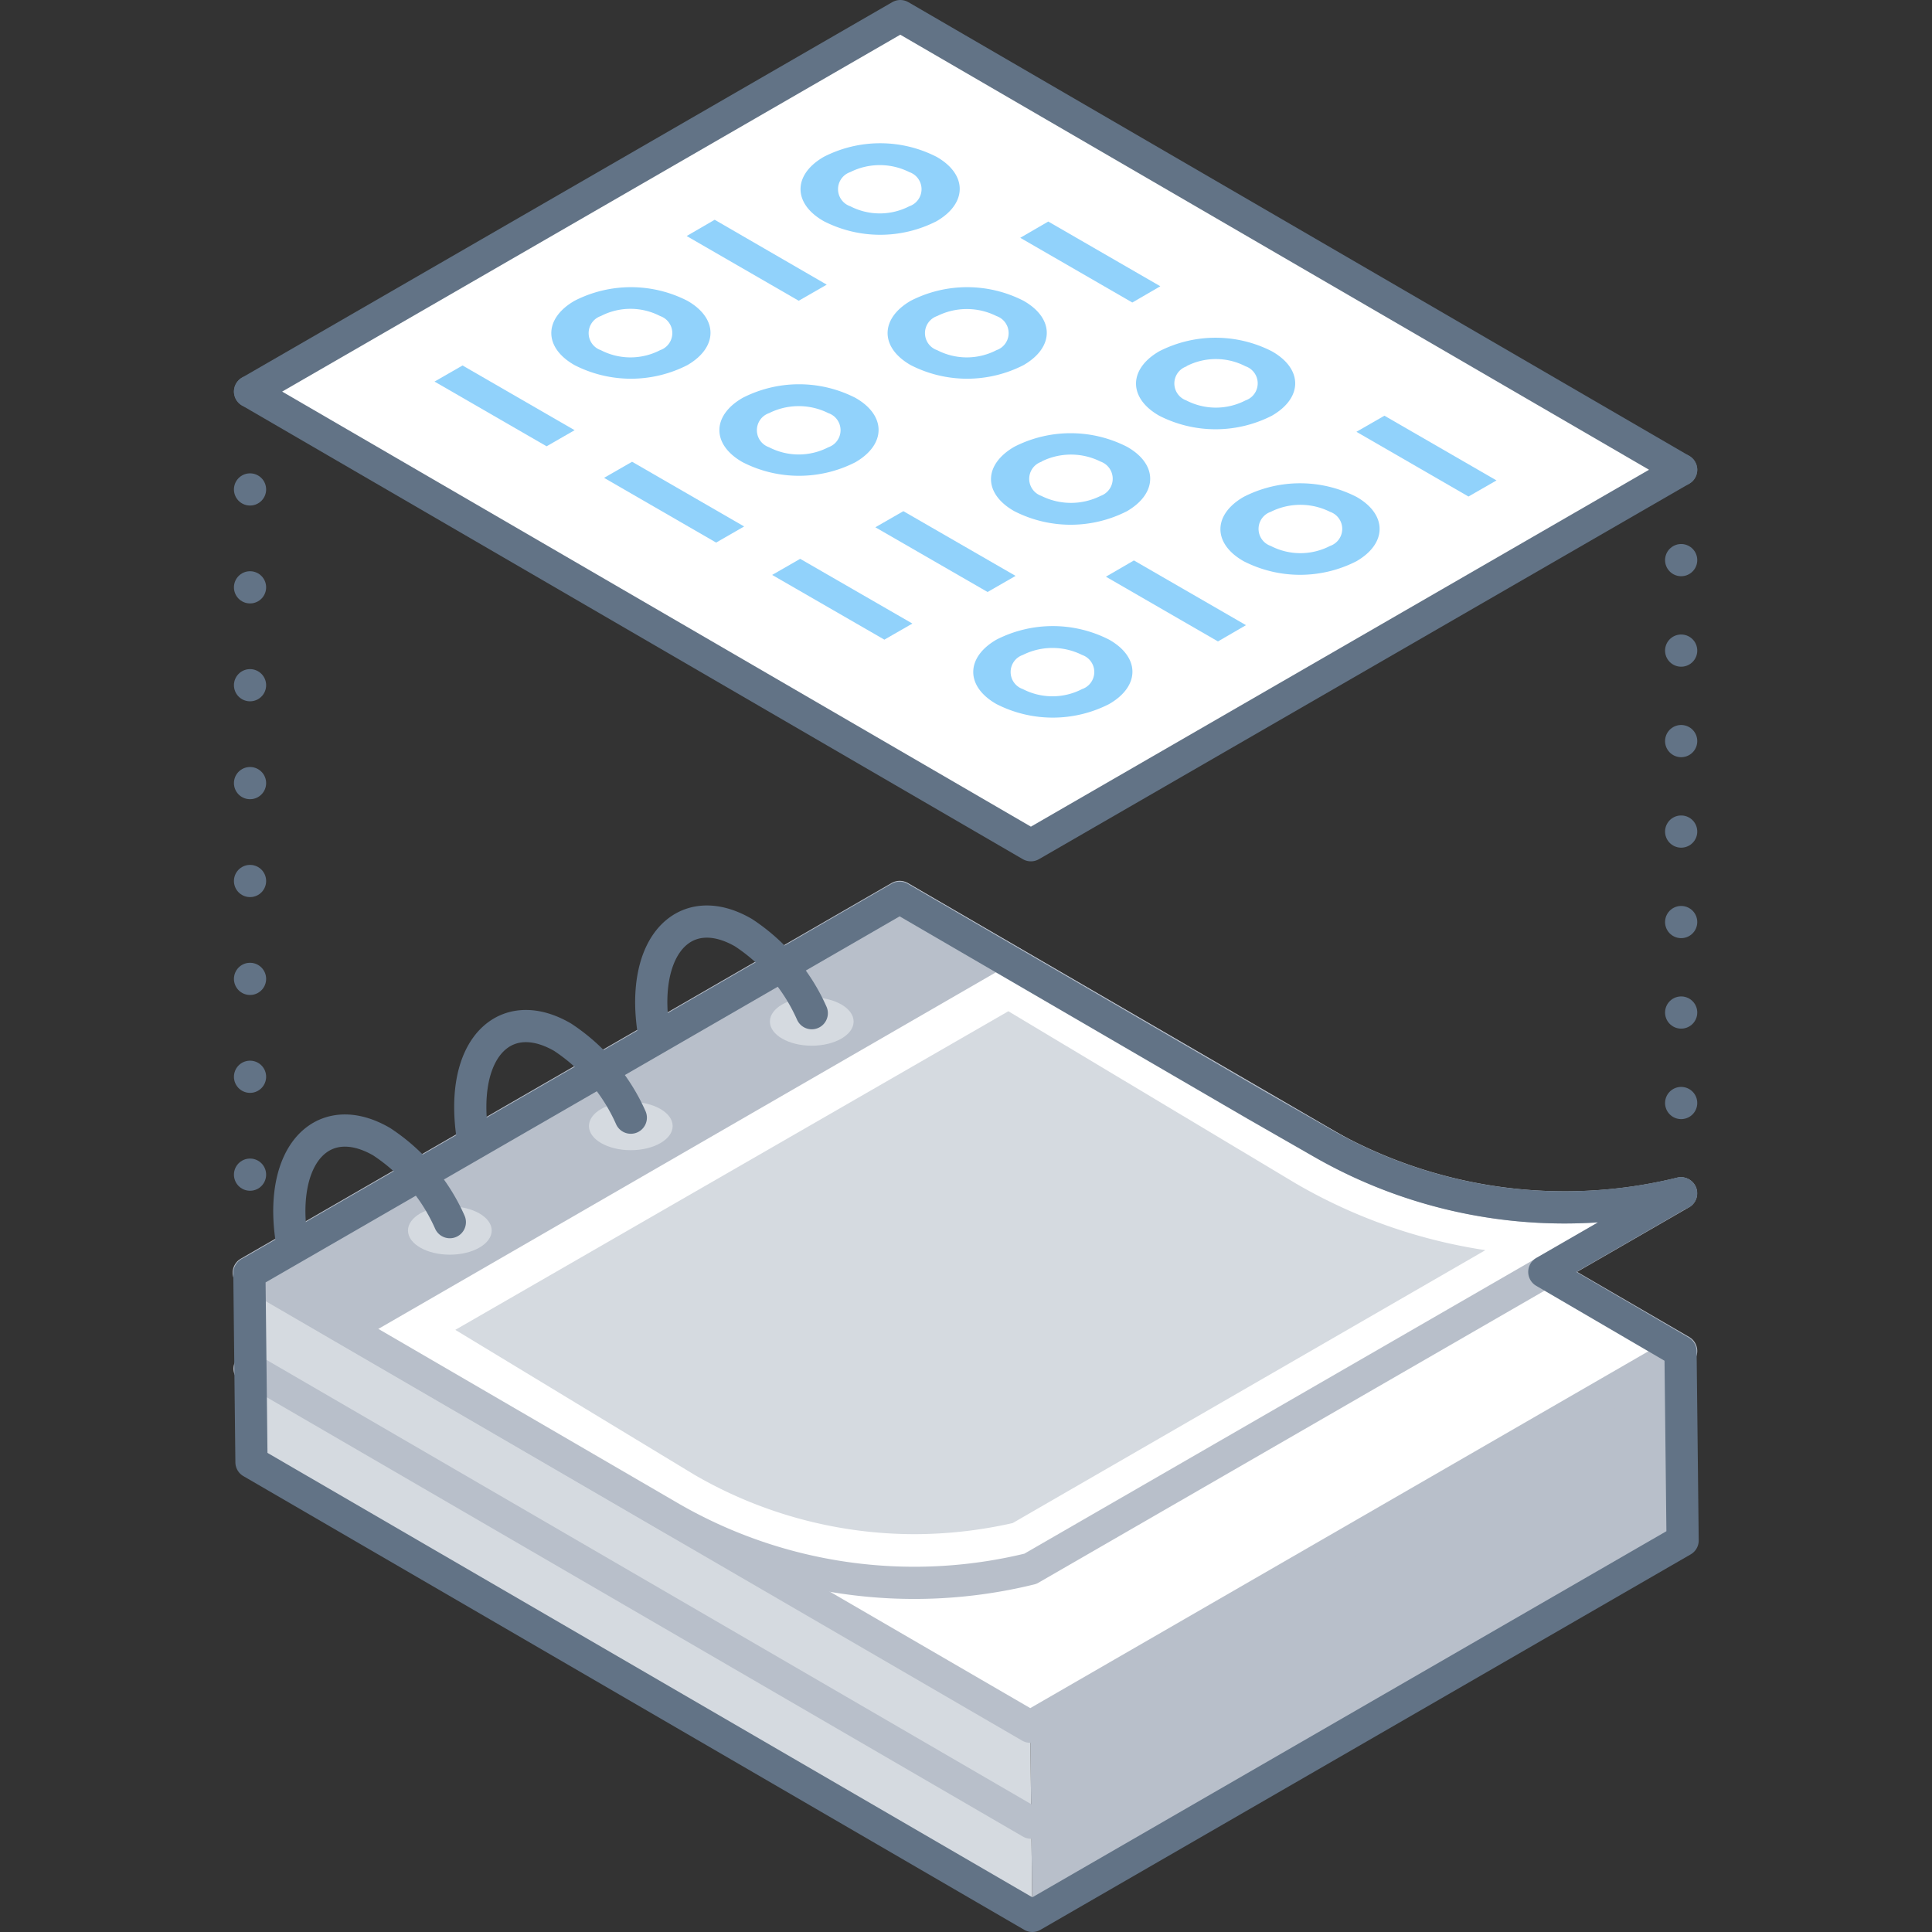 <svg xmlns="http://www.w3.org/2000/svg" viewBox="0 0 120 120"><rect x="0" y="0" width="120" height="120" fill="#333333" stroke="none"/><defs><style>.cls-1{fill:#b8bfca;}.cls-2{fill:#d5dae0;}.cls-3,.cls-5{fill:#fff;}.cls-3{stroke:#b8bfca;}.cls-3,.cls-4,.cls-5,.cls-7,.cls-8{stroke-linecap:round;stroke-linejoin:round;stroke-width:2px;}.cls-4,.cls-7,.cls-8,.cls-9{fill:none;}.cls-4,.cls-5,.cls-7,.cls-8{stroke:#627386;}.cls-6{fill:#91d2fb;}.cls-7{stroke-dasharray:0 5.62;}.cls-8{stroke-dasharray:0 6.08;}</style></defs><title>data-sheets-&amp;amp;-solution-brief</title><g id="Layer_2" data-name="Layer 2"><g id="Tech_Concepts" data-name="Tech Concepts"><polygon class="cls-1" points="104.42 83.91 104.55 95.66 64.12 119 63.99 107.25 104.42 83.91"/><polygon class="cls-2" points="64.12 119 15.58 90.8 15.45 79.05 63.99 107.25 64.12 119"/><line class="cls-3" x1="64.04" y1="113.21" x2="15.5" y2="85.01"/><polygon class="cls-3" points="63.99 107.25 15.45 79.05 55.88 55.71 104.42 83.91 63.99 107.25"/><path class="cls-3" d="M64,97.44h0a30.25,30.25,0,0,1-22.41-3.22L15.53,79.06,55.92,55.74,82,70.9a30.25,30.25,0,0,0,22.41,3.22h0Z"/><path class="cls-2" d="M56.81,95.29A27.28,27.28,0,0,1,43.13,91.6l-14.85-9L62.63,62.81l17.86,10.7a33.25,33.25,0,0,0,11.77,4.14L62.9,94.6A27.81,27.81,0,0,1,56.81,95.29Z"/><polygon class="cls-1" points="62.9 59.79 55.88 55.71 15.45 79.05 22.48 83.13 62.9 59.79"/><ellipse class="cls-2" cx="27.94" cy="76.43" rx="2.6" ry="1.5"/><path class="cls-4" d="M27.94,75.91a11.56,11.56,0,0,0-4.24-5c-3.16-1.83-5.73.11-5.73,4.33a11.87,11.87,0,0,0,.22,2.19"/><ellipse class="cls-2" cx="39.18" cy="69.94" rx="2.6" ry="1.5"/><path class="cls-4" d="M39.18,69.42a11.62,11.62,0,0,0-4.24-5c-3.16-1.83-5.73.11-5.73,4.33A11.79,11.79,0,0,0,29.43,71"/><ellipse class="cls-2" cx="50.42" cy="63.45" rx="2.6" ry="1.5"/><path class="cls-4" d="M50.42,62.93a11.62,11.62,0,0,0-4.24-5c-3.16-1.83-5.73.11-5.73,4.33a11.79,11.79,0,0,0,.22,2.19"/><path class="cls-4" d="M104.38,83.94,95.92,79l8.46-4.88A30.26,30.26,0,0,1,82,70.92L78,68.63,55.88,55.76,35.24,67.68,15.49,79.08h0l.13,11.74L64.12,119l40.39-23.32Z"/><polygon class="cls-5" points="15.53 24.32 55.92 1 104.42 29.18 64.03 52.5 15.53 24.32"/><polygon class="cls-6" points="35.69 26.72 33.95 27.72 26.99 23.7 28.73 22.7 35.69 26.72"/><polygon class="cls-6" points="51.35 17.68 49.61 18.68 42.65 14.66 44.39 13.65 51.35 17.68"/><path class="cls-6" d="M35.69,18.68c-1.93,1.11-1.93,2.91,0,4a7.69,7.69,0,0,0,7,0c1.92-1.11,1.92-2.91,0-4A7.69,7.69,0,0,0,35.69,18.68ZM41,21.75a4,4,0,0,1-3.68,0,1.12,1.12,0,0,1,0-2.12,4,4,0,0,1,3.68,0A1.12,1.12,0,0,1,41,21.75Z"/><polygon class="cls-6" points="46.22 32.7 44.48 33.7 37.52 29.68 39.26 28.68 46.22 32.7"/><path class="cls-6" d="M79,25.82c1.93-1.11,1.93-2.91,0-4a7.69,7.69,0,0,0-7,0c-1.92,1.11-1.92,2.91,0,4A7.69,7.69,0,0,0,79,25.82Zm-5.32-3.07a4,4,0,0,1,3.68,0,1.12,1.12,0,0,1,0,2.12,4,4,0,0,1-3.68,0A1.12,1.12,0,0,1,73.72,22.75Z"/><polygon class="cls-6" points="56.67 38.73 54.93 39.73 47.96 35.71 49.7 34.71 56.67 38.73"/><polygon class="cls-6" points="54.37 32.75 56.11 31.75 63.08 35.77 61.34 36.77 54.37 32.75"/><path class="cls-6" d="M70,31.75c1.92-1.12,1.92-2.92,0-4a7.69,7.69,0,0,0-7,0c-1.93,1.12-1.93,2.91,0,4A7.69,7.69,0,0,0,70,31.75Zm-5.32-3.08a4.11,4.11,0,0,1,3.68,0,1.13,1.13,0,0,1,0,2.13,4.11,4.11,0,0,1-3.68,0A1.12,1.12,0,0,1,64.72,28.67Z"/><polygon class="cls-6" points="84.25 26.82 85.99 25.82 92.95 29.84 91.21 30.84 84.25 26.82"/><path class="cls-6" d="M84.25,34.86c1.92-1.11,1.92-2.91,0-4a7.69,7.69,0,0,0-7,0c-1.93,1.11-1.93,2.91,0,4A7.69,7.69,0,0,0,84.25,34.86Zm-5.32-3.07a4.11,4.11,0,0,1,3.68,0,1.12,1.12,0,0,1,0,2.12,4,4,0,0,1-3.68,0A1.12,1.12,0,0,1,78.93,31.79Z"/><polygon class="cls-6" points="77.39 38.83 75.65 39.84 68.69 35.82 70.43 34.81 77.39 38.83"/><path class="cls-6" d="M61.89,39.73c-1.92,1.11-1.92,2.91,0,4a7.69,7.69,0,0,0,7,0c1.93-1.11,1.93-2.91,0-4A7.69,7.69,0,0,0,61.89,39.73Zm5.32,3.07a4,4,0,0,1-3.68,0,1.12,1.12,0,0,1,0-2.12,4.11,4.11,0,0,1,3.68,0A1.12,1.12,0,0,1,67.21,42.8Z"/><path class="cls-6" d="M51.17,9.74c-1.93,1.11-1.93,2.91,0,4a7.69,7.69,0,0,0,7,0c1.92-1.11,1.92-2.91,0-4A7.69,7.69,0,0,0,51.17,9.74Zm5.31,3.07a4,4,0,0,1-3.67,0,1.12,1.12,0,0,1,0-2.12,4.09,4.09,0,0,1,3.67,0A1.12,1.12,0,0,1,56.48,12.81Z"/><polygon class="cls-6" points="72.07 17.78 70.33 18.79 63.37 14.77 65.11 13.76 72.07 17.78"/><path class="cls-6" d="M46.13,24.71c-1.93,1.11-1.93,2.91,0,4a7.69,7.69,0,0,0,7,0c1.92-1.11,1.92-2.91,0-4A7.69,7.69,0,0,0,46.13,24.71Zm5.32,3.07a4,4,0,0,1-3.68,0,1.12,1.12,0,0,1,0-2.12,4.11,4.11,0,0,1,3.68,0A1.12,1.12,0,0,1,51.45,27.78Z"/><path class="cls-6" d="M56.57,18.68c-1.92,1.11-1.92,2.91,0,4a7.69,7.69,0,0,0,7,0c1.93-1.11,1.93-2.91,0-4A7.69,7.69,0,0,0,56.57,18.68Zm5.32,3.07a4,4,0,0,1-3.68,0,1.12,1.12,0,0,1,0-2.12,4.11,4.11,0,0,1,3.68,0A1.12,1.12,0,0,1,61.89,21.75Z"/><line class="cls-4" x1="104.42" y1="29.18" x2="104.42" y2="29.18"/><line class="cls-7" x1="104.42" y1="34.79" x2="104.42" y2="71.31"/><line class="cls-4" x1="104.42" y1="74.12" x2="104.42" y2="74.12"/><line class="cls-4" x1="15.53" y1="24.32" x2="15.53" y2="24.32"/><line class="cls-8" x1="15.53" y1="30.4" x2="15.53" y2="76.02"/><line class="cls-4" x1="15.53" y1="79.06" x2="15.53" y2="79.06"/><rect class="cls-9" width="120" height="120"/><rect class="cls-9" width="120" height="120"/></g></g></svg>